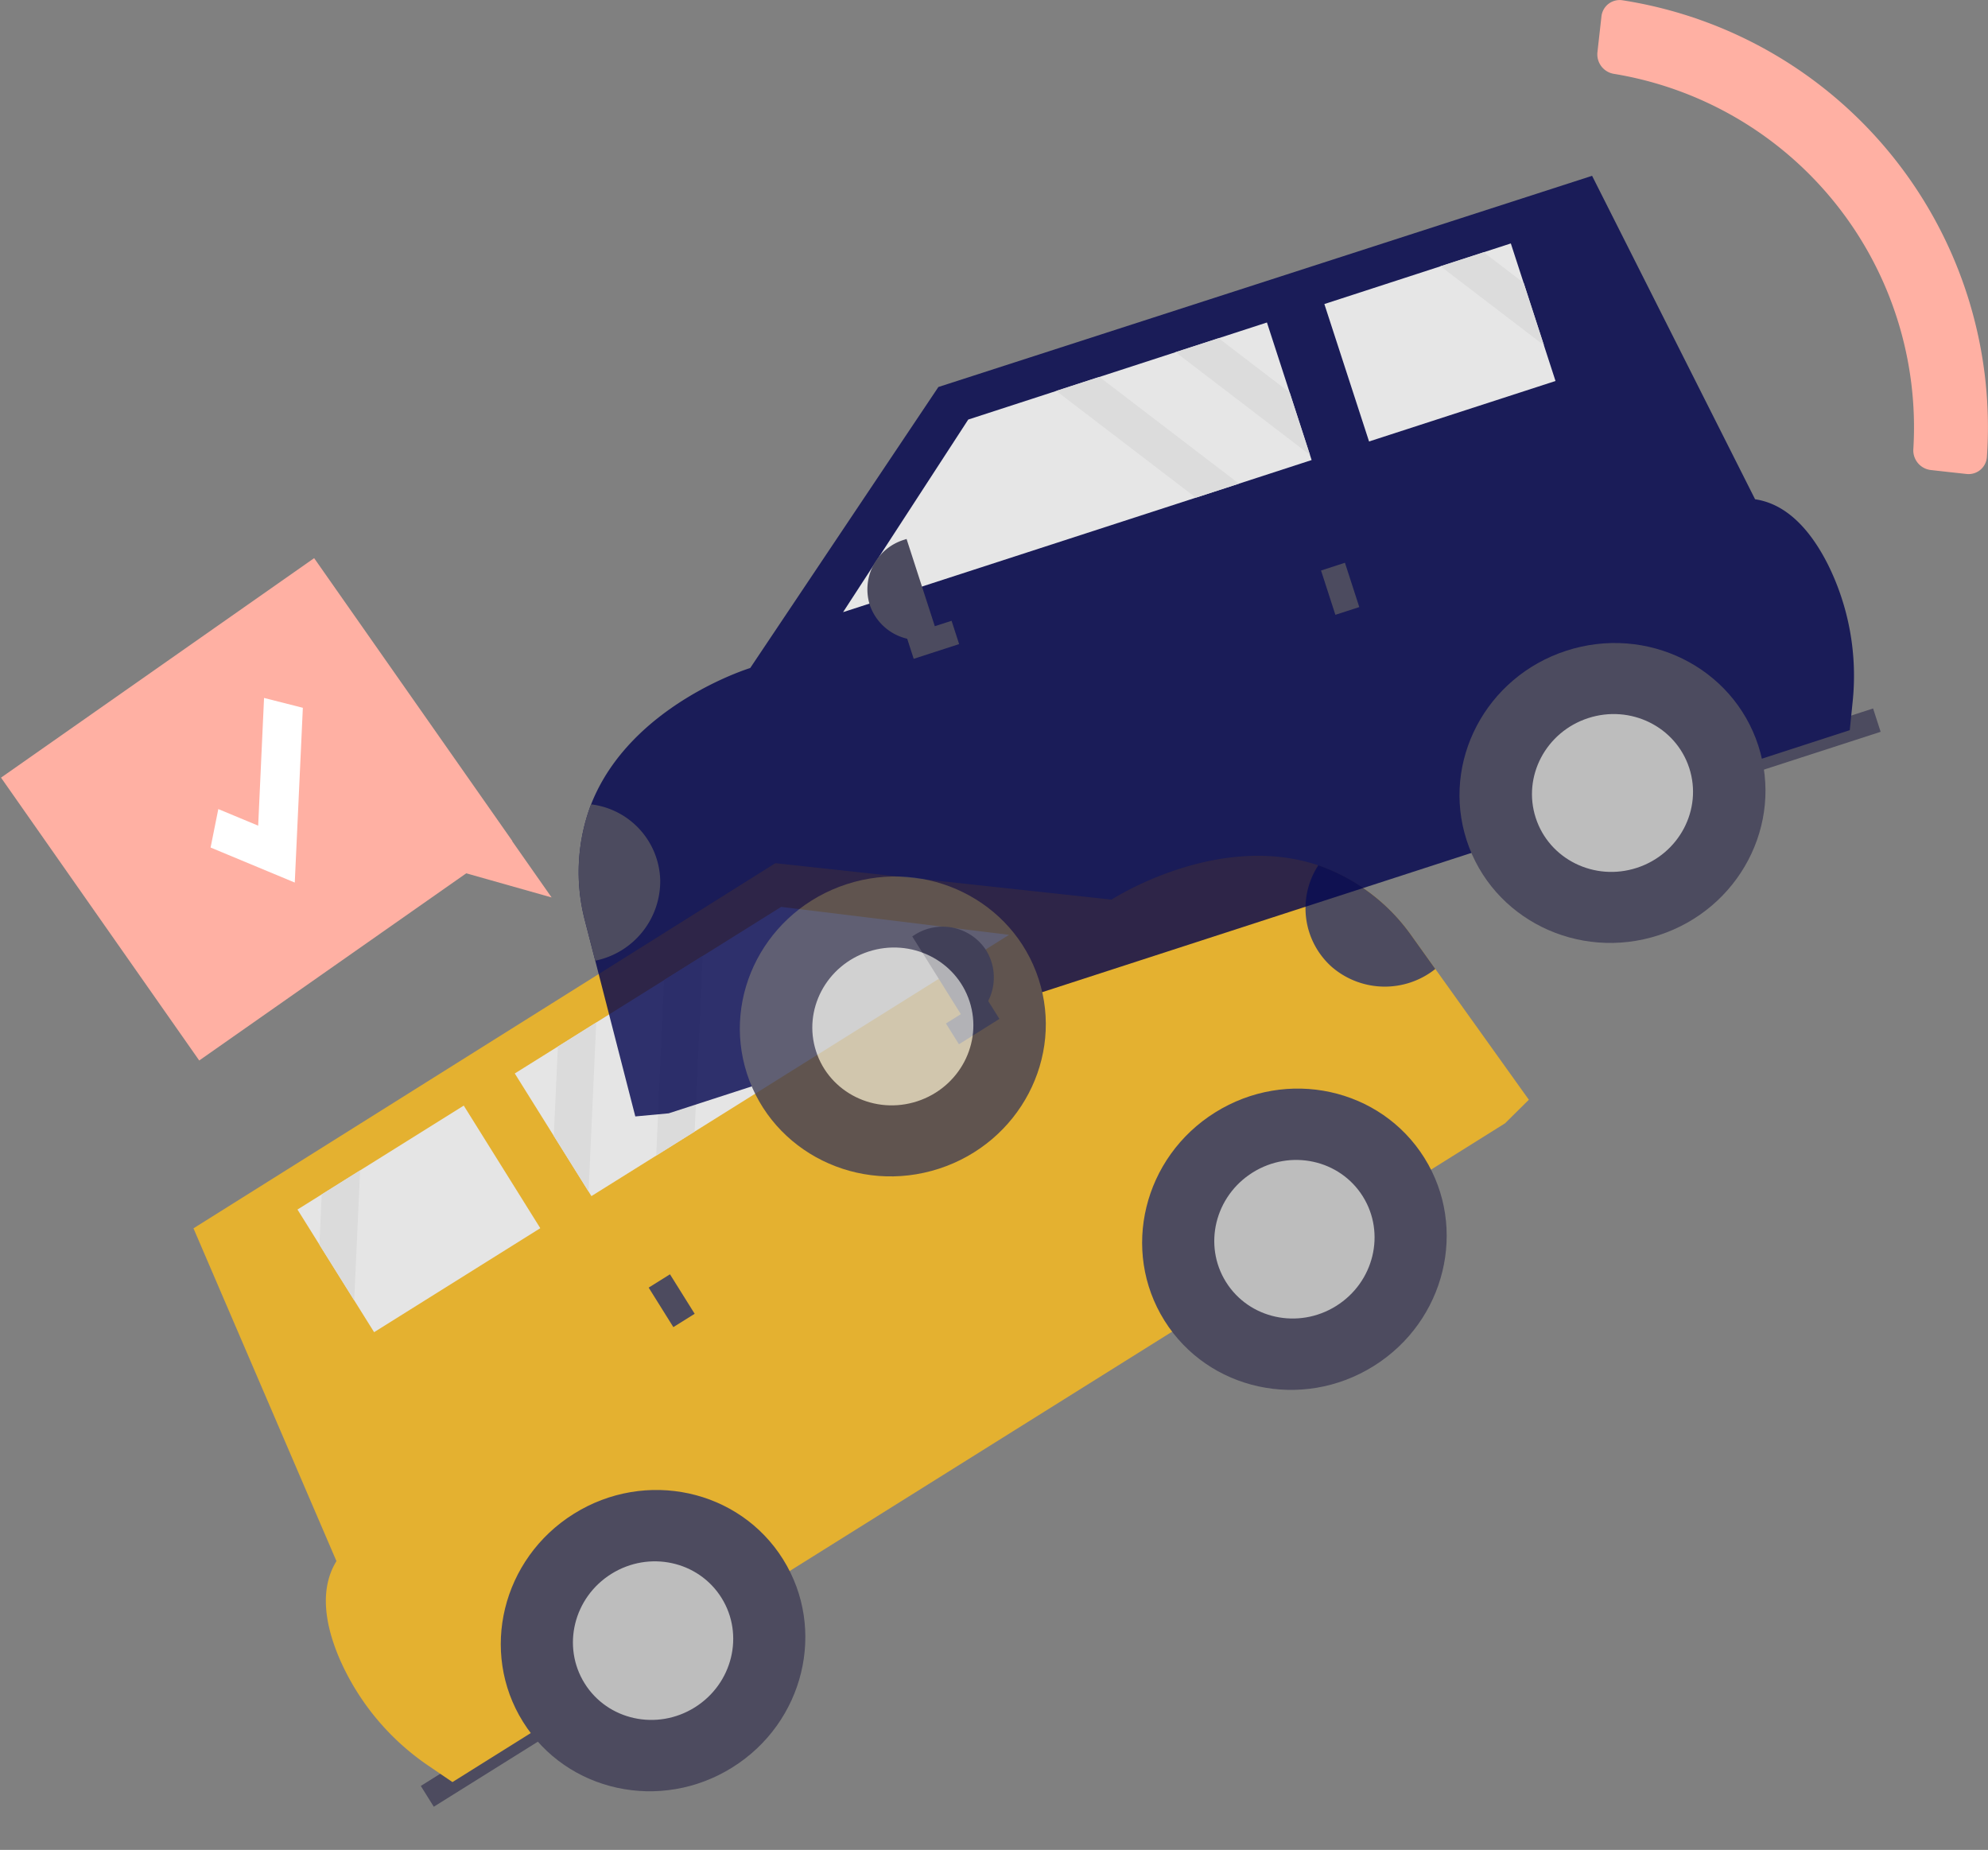 <svg xmlns="http://www.w3.org/2000/svg" width="176.384" height="164.099" viewBox="0 0 176.384 164.099">
  <rect x="0" y="0" width="176.384" height="164.099" fill="#808080" stroke="none"/>
  <defs>
    <style>
      .cls-1 {
        fill: #ffb0a3;
      }

      .cls-2 {
        fill: #fff;
      }

      .cls-3 {
        opacity: 0.79;
      }

      .cls-4 {
        fill: #3f3d56;
      }

      .cls-5 {
        fill: #febd1b;
      }

      .cls-6 {
        fill: #ccc;
      }

      .cls-7 {
        fill: #f2f2f2;
      }

      .cls-8 {
        opacity: 0.8;
      }

      .cls-9 {
        fill: #00024d;
      }
    </style>
  </defs>
  <g id="Group_6" data-name="Group 6" transform="translate(-434.872 -437)">
    <g id="Group_5" data-name="Group 5" transform="matrix(0.819, -0.574, 0.574, 0.819, -459.78, 540.344)">
      <path id="Path_34" data-name="Path 34" class="cls-1" d="M6.34,480.325H40.261v30.636H40.24v6.1l-4.973-6.1H6.34Z" transform="translate(746 5)"/>
      <path id="Path_35" data-name="Path 35" class="cls-2" d="M69.524,526.574l-4.332-6.831,2.519-2.4,2.051,3.235L76.69,511.6l2.317,2.692Z" transform="translate(698.815 -18.672)"/>
    </g>
    <g id="Group_4" data-name="Group 4" transform="translate(125 -142)">
      <g id="Group_2" data-name="Group 2" class="cls-3" transform="matrix(0.848, -0.53, 0.53, 0.848, -742.844, 574.818)">
        <rect id="Rectangle_62" data-name="Rectangle 62" class="cls-4" width="14.05" height="2.175" transform="translate(838.178 715.615)"/>
        <path id="Path_25" data-name="Path 25" class="cls-5" d="M363.549,789.114l-2.9.654-110.166.058-.991-2.251a22.211,22.211,0,0,1-1.713-12.286c.474-3.109,1.663-6.2,4.364-7.54l4.889-31.757,60.949-.106,23.581,18.549s11.124-.2,17.167,7.142a16.974,16.974,0,0,1,3.694,9.485l.238,3.817Z" transform="translate(590.258 -73.012)"/>
        <ellipse id="Ellipse_6" data-name="Ellipse 6" class="cls-4" cx="13.603" cy="13.267" rx="13.603" ry="13.267" transform="translate(916.007 702.304)"/>
        <ellipse id="Ellipse_7" data-name="Ellipse 7" class="cls-6" cx="7.16" cy="6.983" rx="7.16" ry="6.983" transform="translate(922.451 708.588)"/>
        <ellipse id="Ellipse_8" data-name="Ellipse 8" class="cls-4" cx="13.603" cy="13.267" rx="13.603" ry="13.267" transform="translate(848.882 702.339)"/>
        <ellipse id="Ellipse_9" data-name="Ellipse 9" class="cls-6" cx="7.16" cy="6.983" rx="7.16" ry="6.983" transform="translate(855.326 708.624)"/>
        <path id="Path_26" data-name="Path 26" class="cls-2" d="M187.6,675.338l-32.908.015h-4.017l-6.782,0v-.483l0-5.816,0-6.531H148.4l4.017-.005,7.115,0h4.017l8.215,0Z" transform="translate(734.853 3.917)"/>
        <path id="Path_27" data-name="Path 27" class="cls-2" d="M132.343,675.367l-17.392.009,0-3.328v-5.817l0-3.685h2.547l4.017,0,10.833,0Z" transform="translate(741.048 3.911)"/>
        <rect id="Rectangle_63" data-name="Rectangle 63" class="cls-4" width="2.23" height="4.132" transform="translate(878.751 688.845)"/>
        <rect id="Rectangle_64" data-name="Rectangle 64" class="cls-4" width="2.175" height="4.237" transform="matrix(0.001, 1, -1, 0.001, 917.772, 682.95)"/>
        <path id="Path_28" data-name="Path 28" class="cls-4" d="M190.143,673.457h.245A4.6,4.6,0,0,1,195.049,678h0a4.6,4.6,0,0,1-4.661,4.546h-.245v-9.091Z" transform="translate(724.952 1.361)"/>
        <path id="Path_29" data-name="Path 29" class="cls-4" d="M391.838,782.705a7.2,7.2,0,0,1-7.7-5.038,6.967,6.967,0,0,1,3.769-8.264,16.974,16.974,0,0,1,3.694,9.485Z" transform="translate(561.083 -80.838)"/>
        <path id="Path_30" data-name="Path 30" class="cls-7" d="M152.414,662.524l-8.52,12.353,0-5.816,4.507-6.531Z" transform="translate(734.852 3.914)"/>
        <path id="Path_31" data-name="Path 31" class="cls-7" d="M121.507,662.543l-6.559,9.506v-5.816l2.542-3.685Z" transform="translate(741.047 3.91)"/>
        <path id="Path_32" data-name="Path 32" class="cls-7" d="M165.394,662.518l-8.853,12.836h-4.017l8.853-12.836Z" transform="translate(733.004 3.915)"/>
      </g>
      <g id="Group_3" data-name="Group 3" class="cls-8" transform="translate(-1093.421 435.103) rotate(-18)">
        <rect id="Rectangle_59" data-name="Rectangle 59" class="cls-4" width="14.049" height="2.175" transform="matrix(-1, -0.001, 0.001, -1, 1428.776, 683.796)"/>
        <path id="Path_14" data-name="Path 14" class="cls-9" d="M722.892,755.114l2.9.654,110.166.057.991-2.251a22.212,22.212,0,0,0,1.713-12.286c-.474-3.109-1.663-6.2-4.364-7.54l-4.888-31.757-60.949-.106-23.581,18.549s-11.124-.2-17.167,7.142a16.974,16.974,0,0,0-3.694,9.485l-.238,3.817Z" transform="translate(590.258 -73.012)"/>
        <ellipse id="Ellipse_2" data-name="Ellipse 2" class="cls-4" cx="13.603" cy="13.267" rx="13.603" ry="13.267" transform="translate(1323.743 668.303)"/>
        <ellipse id="Ellipse_3" data-name="Ellipse 3" class="cls-6" cx="7.16" cy="6.983" rx="7.16" ry="6.983" transform="translate(1330.187 674.588)"/>
        <ellipse id="Ellipse_4" data-name="Ellipse 4" class="cls-4" cx="13.603" cy="13.267" rx="13.603" ry="13.267" transform="translate(1390.869 668.338)"/>
        <ellipse id="Ellipse_5" data-name="Ellipse 5" class="cls-6" cx="7.16" cy="6.983" rx="7.16" ry="6.983" transform="translate(1397.313 674.623)"/>
        <path id="Path_15" data-name="Path 15" class="cls-2" d="M607.043,641.338l32.908.014h4.017l6.782,0v-.483l0-5.816,0-6.532h-4.511l-4.018,0-7.115,0H631.1l-8.215,0Z" transform="translate(737.461 3.917)"/>
        <path id="Path_16" data-name="Path 16" class="cls-2" d="M669.466,641.366l17.392.009,0-3.328v-5.816l0-3.686h-2.546l-4.017,0-10.833,0Z" transform="translate(724.1 3.911)"/>
        <rect id="Rectangle_60" data-name="Rectangle 60" class="cls-4" width="2.23" height="4.132" transform="matrix(-1, -0.001, 0.001, -1, 1388.203, 658.98)"/>
        <rect id="Rectangle_61" data-name="Rectangle 61" class="cls-4" width="2.175" height="4.237" transform="matrix(-0.001, 1, -1, -0.001, 1353.424, 648.957)"/>
        <path id="Path_17" data-name="Path 17" class="cls-4" d="M0,0H.246A4.6,4.6,0,0,1,4.907,4.546h0A4.6,4.6,0,0,1,.246,9.091H0V0Z" transform="matrix(-1, -0.001, 0.001, -1, 1351.859, 649.913)"/>
        <path id="Path_18" data-name="Path 18" class="cls-4" d="M724.02,748.7a7.2,7.2,0,0,0,7.7-5.039,6.967,6.967,0,0,0-3.769-8.264,16.974,16.974,0,0,0-3.694,9.485Z" transform="translate(590.017 -80.837)"/>
        <path id="Path_19" data-name="Path 19" class="cls-7" d="M651.813,628.524l8.52,12.352,0-5.816-4.507-6.532Z" transform="translate(727.878 3.914)"/>
        <path id="Path_20" data-name="Path 20" class="cls-7" d="M683.255,628.542l6.559,9.506v-5.816l-2.542-3.685Z" transform="translate(721.149 3.91)"/>
        <path id="Path_21" data-name="Path 21" class="cls-7" d="M637.649,628.518l8.853,12.835h4.017l-8.853-12.835Z" transform="translate(730.91 3.915)"/>
      </g>
      <path id="Path_36" data-name="Path 36" class="cls-1" d="M172.1,53.414a1.627,1.627,0,0,1-1.817,1.485l-1.59-.173-1.589-.178a1.754,1.754,0,0,1-1.528-1.866A31.773,31.773,0,0,0,139.025,19.41a1.753,1.753,0,0,1-1.481-1.9l.178-1.589.179-1.595a1.626,1.626,0,0,1,1.852-1.448A38.32,38.32,0,0,1,172.1,53.414Z" transform="translate(314.057 566.144)"/>
    </g>
  </g>
</svg>
